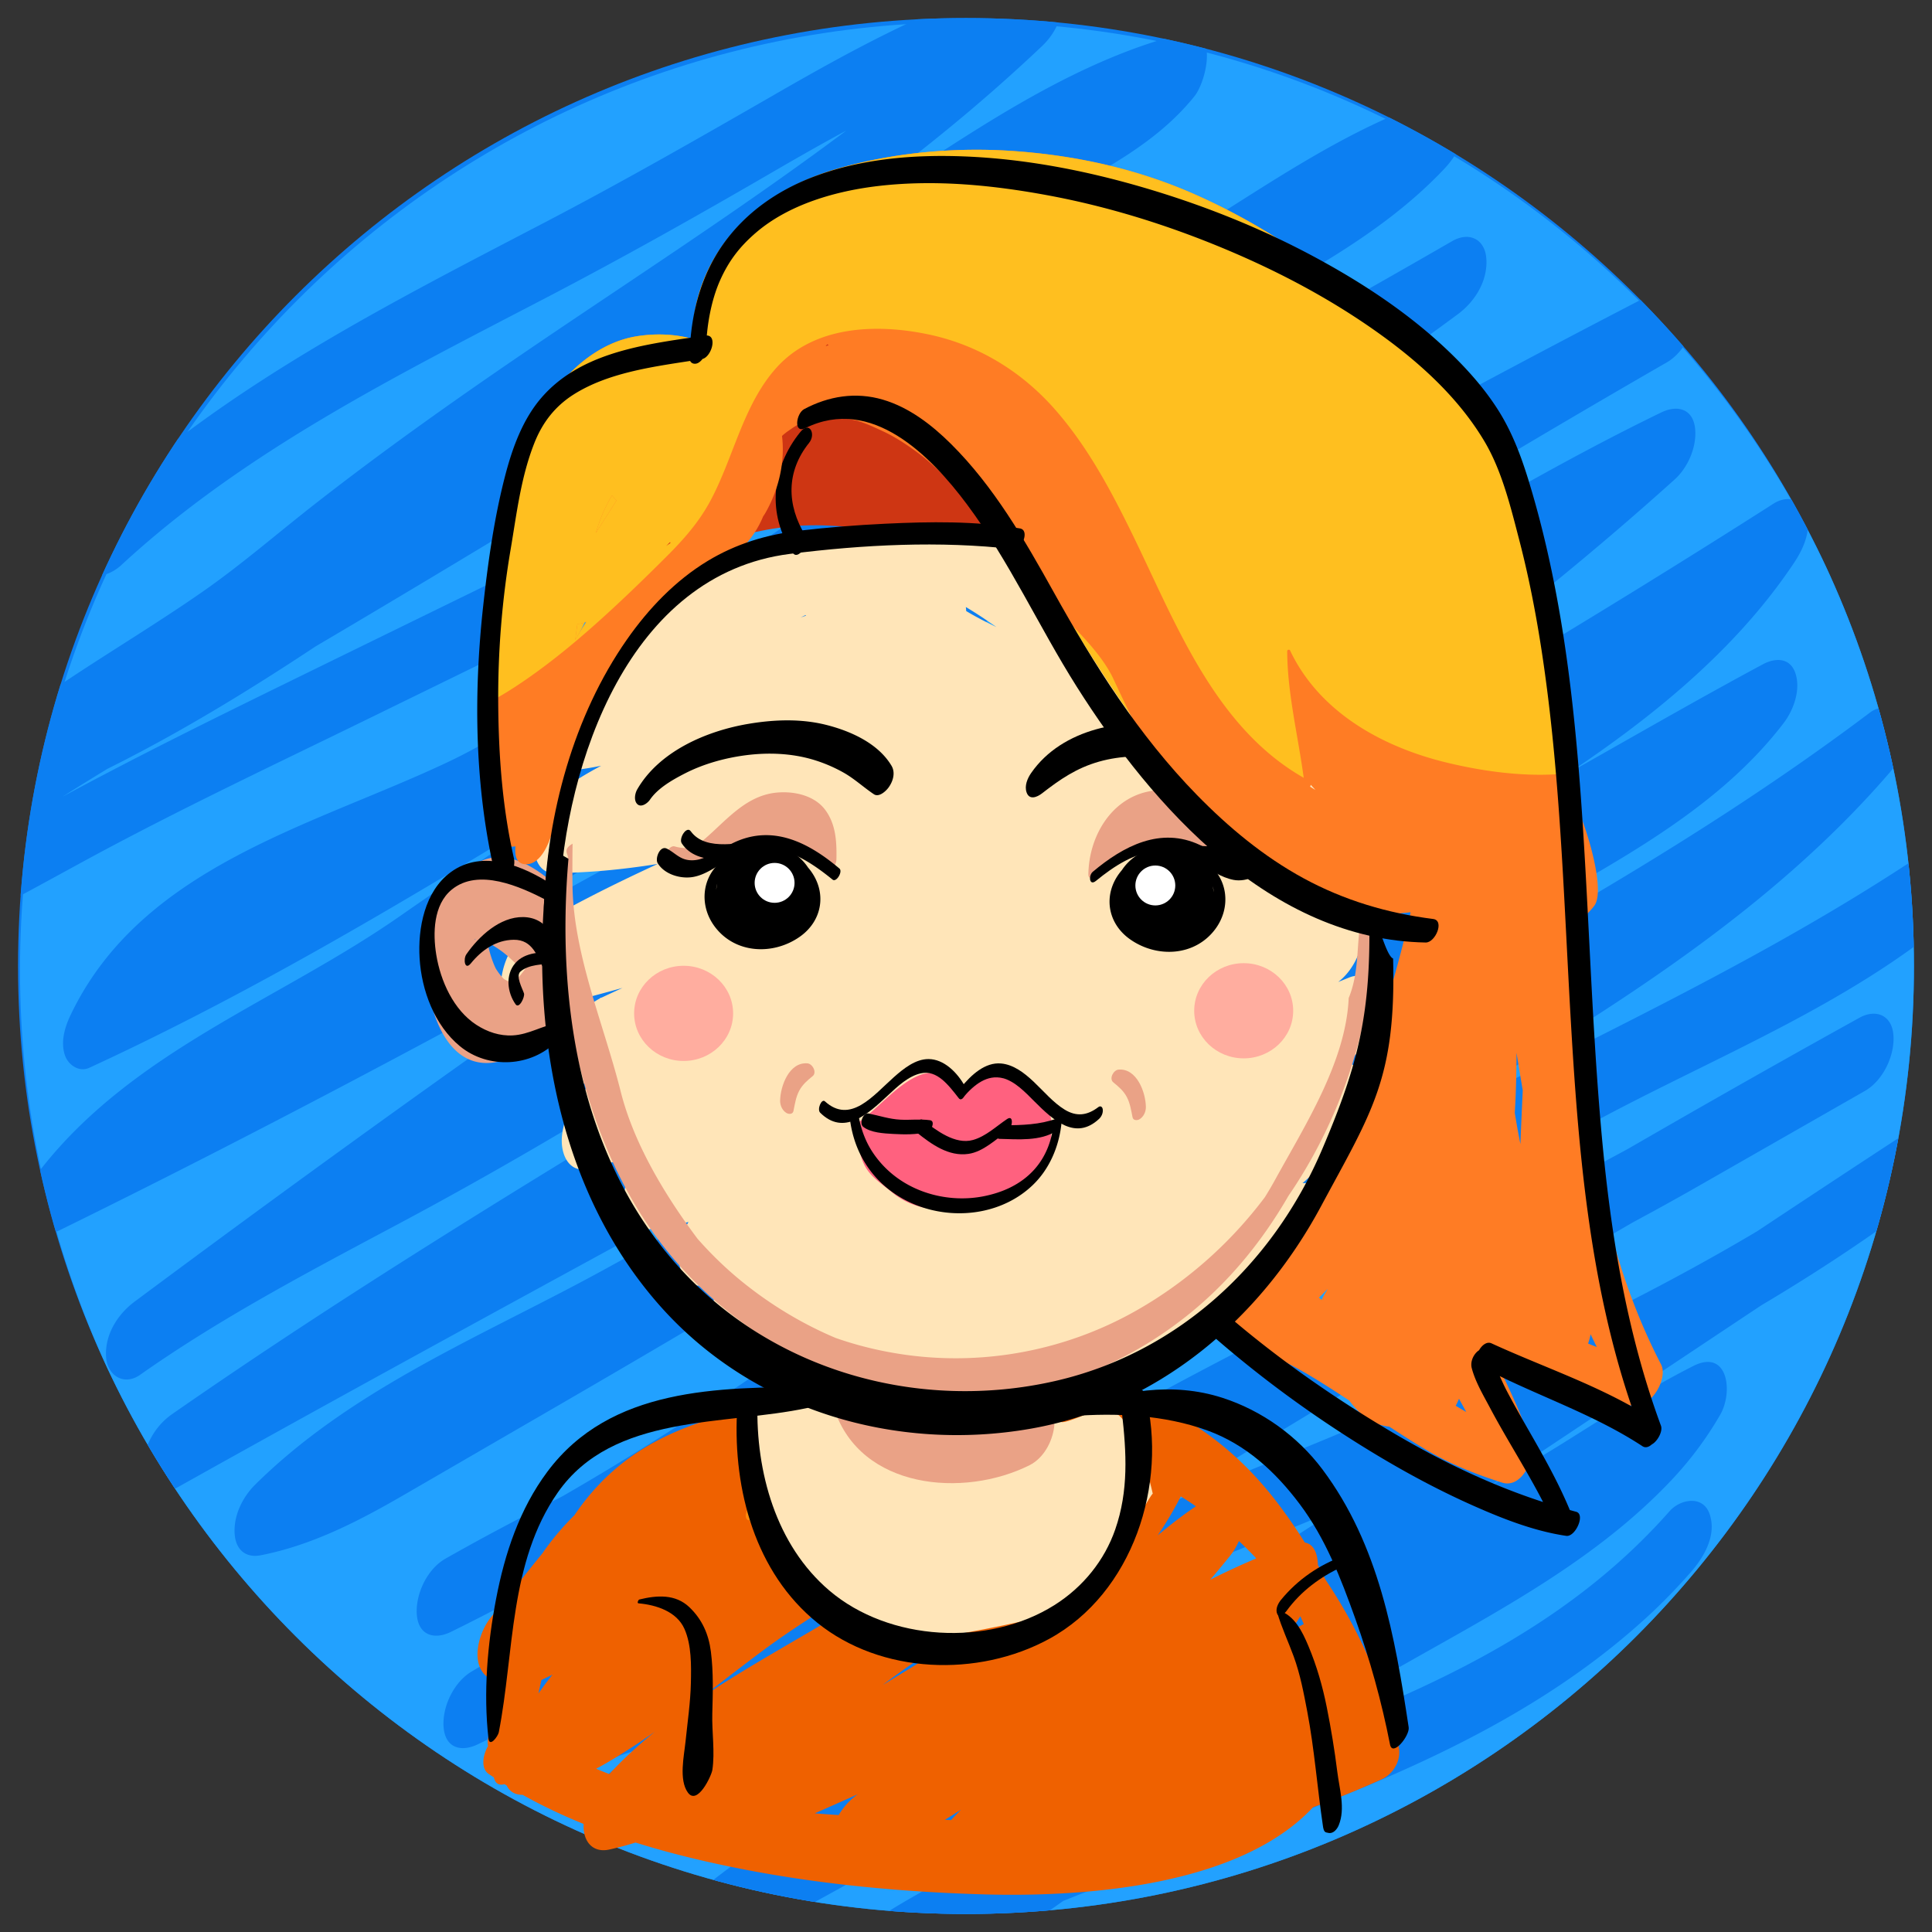 <svg xmlns="http://www.w3.org/2000/svg" xmlns:xlink="http://www.w3.org/1999/xlink" width="1030" height="1030" viewBox="0 0 1030 1030"><rect x="0" y="0" width="1030" height="1030" fill="#333333" stroke="none"/><defs><path id="a" d="M1020.377 515.001c0 279.115-226.266 505.377-505.378 505.377-279.111 0-505.377-226.264-505.377-505.377S235.887 9.622 514.999 9.622s505.378 226.266 505.378 505.379z"/></defs><use xlink:href="#a" overflow="visible" fill="#0C7FF2"/><clipPath id="b"><use xlink:href="#a" overflow="visible"/></clipPath><g clip-path="url(#b)"><path fill="#22A1FF" d="M1021.412 517.214c0 279.115-226.264 505.377-505.377 505.377S10.659 796.327 10.659 517.213c0-279.113 226.264-505.378 505.376-505.378 279.113 0 505.377 226.265 505.377 505.379z"/><path fill="#0C7FF2" d="M64.59 301.339c65.699-60.767 147.473-101.363 226.168-142.394 40.814-21.281 80.746-43.73 120.539-66.854 43.205-25.11 87.469-49.598 136.052-62.561-.953-12.573-1.91-25.146-2.863-37.722C469.489 62.96 382.01 118.799 296.631 176.392c-43.969 29.658-87.434 59.996-129.215 92.682-20.033 15.672-39.121 32.311-60.043 46.828-21.764 15.1-44.41 28.884-66.553 43.409-20.463 13.421-40.42 27.7-58.93 43.736-7.092 6.145-11.695 17.171-10.986 26.521.547 7.209 5.93 13.974 13.85 11.2 98.166-34.394 184.33-95.652 268.734-154.941 42.162-29.617 84.25-59.421 128.115-86.495 19.996-12.341 40.24-24.097 59.857-37.073 21.043-13.919 41.816-28.239 62.963-42.001 37.357-24.313 76.48-48.122 120.033-59.315l-6.715-33.351c-3.625 4.497-11.992 11.267-18.965 15.919-10 6.67-20.648 12.364-31.156 18.178-23.027 12.742-45.09 27.219-67.55 40.936-51.307 31.332-102.535 62.797-153.854 94.112-51.111 31.188-102.326 62.211-153.791 92.816-45.84 27.263-92.238 53.613-137.736 81.449-57.199 34.991-113.605 73.15-161.33 120.578-6.828 6.784-11.732 16.688-10.986 26.521.561 7.365 5.898 13.78 13.85 11.198 51.945-16.859 99.75-43.608 147.504-69.638 50.273-27.404 102.162-51.78 153.586-76.934 106.723-52.204 213.543-104.201 320.025-156.899 43.588-21.572 87.408-42.348 128.738-68.076 36.969-23.018 73.674-48.996 115.463-62.538-.953-12.575-1.908-25.146-2.865-37.721-32.514 34.457-76.607 55.146-117.219 78.288-50.043 28.516-97.459 62.321-145.693 93.778-48.674 31.741-97.557 62.7-143.463 98.404-36.26 28.201-71.635 58.477-113.41 78.263-71.922 34.064-163.472 55.527-201.33 135.064-3.076 6.463-5.363 14.316-2.91 21.401 1.746 5.04 7.498 9.095 12.934 6.589C147.668 523.179 241.1 464.948 335.032 407.693c46.52-28.354 93.289-56.325 141.23-82.228 49.121-26.541 100.222-49.029 149.863-74.543 51.182-26.305 101.262-54.686 151.104-83.427l-2.959-38.989c-89.508 66.279-184.82 124.035-280.238 181.279-95.316 57.186-189.701 115.122-280.916 178.699-64.773 45.146-142.418 71.596-192.24 135.972-8.809 11.384-11.1 42.221 10.986 31.382 208.225-102.161 408.941-218.58 611.71-330.955 81.105-44.949 162.598-89.213 245.031-131.684-.984-12.996-1.973-25.994-2.959-38.989C684.77 269.934 489.942 395.938 300.086 528.915 223.16 582.794 147.082 637.887 71.738 693.958c-9.188 6.835-16.062 17.88-15.16 29.76.736 9.699 9.592 15.234 18.119 9.229 43.635-30.724 91.014-55.527 138.016-80.599 48.867-26.063 96.422-53.966 143.455-83.206 97.824-60.818 193.595-125.836 295.818-179.224 79.945-41.755 155.398-91.653 236.617-131.035l-7.131-35.752C726.441 362.758 545.96 469.948 368.332 577.764c-93.443 56.721-186.838 113.71-276.602 176.167-9.318 6.484-16.043 18.146-15.162 29.758.801 10.539 9.318 14.158 18.121 9.23 202.516-113.372 408.092-221.234 609.107-337.292 82.611-47.694 164.387-96.848 244.781-148.196l-10.984-31.381c-4.996 7.511-10.377 14.716-16.098 21.688-5.041 6.146-10.836 12.267-18.375 19.708-14.123 13.939-29.66 26.809-45.09 38.273-35.396 26.297-73.572 48.73-112.08 70.107-37.449 20.789-75.582 40.312-113.117 60.945-42.605 23.422-83.598 49.658-124.55 75.827-65.34 41.753-130.41 84.796-198.977 121.15-60.084 31.858-124.109 59.163-173.203 107.688-6.84 6.762-11.732 16.707-10.986 26.521.621 8.164 5.795 12.766 13.852 11.199 27.105-5.268 51.926-18.041 75.643-31.76 24.855-14.379 49.684-28.809 74.537-43.191a10605.544 10605.544 0 0 0 152.232-89.772c49.529-29.772 100.035-57.95 150.666-85.822 50.375-27.729 102.131-51.93 153.662-77.322 67.275-33.148 131.119-72.729 197.16-108.185-3.664-10.463-7.324-20.922-10.986-31.383-5.502 7.192-9.135 10.836-17.041 18.057-7.75 7.076-15.977 13.312-24.516 19.367-18.807 13.338-38.713 25.094-58.617 36.699-43.184 25.18-85.117 51.793-126.223 80.276-91.951 63.715-180.73 131.845-272.466 195.851-62.605 43.68-127.018 85.396-195.643 119.062.984 12.998 1.973 25.994 2.959 38.99 48.336-27.512 98.725-51.109 148.232-76.383 25.086-12.807 49.887-26.168 74.098-40.572 24.189-14.391 46.895-30.896 69.808-47.201 23.254-16.545 46.578-32.993 70.564-48.466 23.51-15.167 48.086-28.535 72.549-42.078 48.807-27.02 97.926-53.479 146.336-81.21 61.398-35.17 121.52-72.686 178.059-115.307l-10.984-31.382c-59.982 69.826-146.119 119.632-225.496 166.939-91.051 54.269-181.008 110.706-269.408 169.204-41.197 27.26-81.385 55.869-121.205 85.092-39.393 28.914-78.959 57.732-121.234 82.348-9.594 5.584-15.99 18.82-15.16 29.758.842 11.066 9.201 13.475 18.119 9.23 100.961-48.053 196.105-107.057 291.246-165.518 47.797-29.369 95.674-58.625 144.385-86.46 47.674-27.237 96.568-52.016 145.609-76.669 75.025-37.713 150.205-76.055 218.391-125.428l-7.133-35.751c-33.609 33.213-76.088 55.599-117.895 76.72a4042.342 4042.342 0 0 0-133.637 70.689c-99.297 54.921-199.127 109.008-295.386 169.18-39.695 24.812-79.178 50.248-116.166 78.982-32.521 25.262-64.553 53.299-102.4 70.43-8.953 4.055-15.018 11.32-17.994 20.766-1.854 5.883-3.031 24.236 8.273 22.725 45.449-6.074 87.678-22.926 128.725-42.799 43.949-21.275 85.809-46.65 127.57-71.857 92.402-55.779 188.996-103.605 284.82-153.17 30.955-16.012 61.799-31.989 92.061-49.282 29.732-16.989 59.461-33.979 89.189-50.968 9.617-5.496 15.986-18.892 15.16-29.759-.803-10.575-9.309-14.111-18.119-9.229-104.189 57.711-206.855 118.117-308.768 179.746-51.145 30.93-102.088 62.188-152.947 93.584-44.667 27.572-85.541 60.625-129.552 89.188-21.201 13.756-43.26 26.518-67.014 35.328-.438 13.652-.873 27.305-1.309 40.957 171.867-107.34 370.171-160.402 549.3-253.342 47.312-24.547 93.094-52.107 136.094-83.643 9.217-6.758 16.059-17.938 15.16-29.76-.758-9.986-9.484-14.867-18.119-9.229C824.264 729.44 638.674 860.724 439.864 970.419a2775.644 2775.644 0 0 1-59.695 31.969l7.133 35.752c73.348-58.309 162.89-92.967 248.279-129.312 44.957-19.137 89.818-38.742 132.914-61.836 22.314-11.959 44.49-24.162 66.002-37.533 23.461-14.584 46.564-29.75 71.244-42.24-4.762-8.674-9.527-17.348-14.291-26.021-3.254 5.631 2.84-4.268-.768 1.271-1.092 1.672-2.266 3.291-3.436 4.908-1.197 1.656-2.473 3.256-3.744 4.855-.225.285-4.666 5.496-1.594 2.025-6.42 7.246-13.553 13.844-20.875 20.158-14.346 12.365-31.18 23.664-48.143 34.455-35.631 22.666-73.098 42.25-109.025 64.42-39.855 24.594-76.525 54.361-114.168 82.133-42.477 31.334-86.009 61.828-133.525 85.104-8.502 4.166-17.229 7.842-26.043 11.295l2.865 37.721c61.736-53.27 143.855-80.49 220.312-108.334 80.787-29.42 162.883-61.467 226.771-120.973 7.469-6.955 14.518-14.354 21.268-22.004 7.162-8.117 13.979-19.857 10.07-31.133-3.467-10.01-15.477-8.066-21.375-1.381-114.229 129.438-307.65 132.047-443.066 231.178a405.602 405.602 0 0 0-25.287 20.133c-7.098 6.125-11.695 17.186-10.988 26.523.529 6.965 5.992 14.279 13.852 11.197 97.134-38.068 176.13-109.006 260.494-168.248 66.98-47.033 147.924-76.375 205.262-136.568 10.398-10.916 19.23-22.635 26.768-35.684 7.1-12.287 4.059-35.306-14.293-26.02-23.682 11.982-45.957 26.396-68.42 40.475-22.416 14.049-45.568 26.727-68.83 39.299-42.02 22.705-85.975 41.566-129.891 60.242-90.246 38.379-182.228 75.838-259.646 137.379-7.227 5.744-11.674 17.469-10.986 26.521.82 10.785 9.258 13.842 18.119 9.23C584.748 936.47 771.74 806.556 960.963 681.343a11215.54 11215.54 0 0 1 56.154-36.924l-2.959-38.989c-164.07 120.319-362.51 176.991-545.044 261.854-48.148 22.383-95.297 46.992-140.35 75.131-8.23 5.139-13.768 14.979-14.994 24.48-1.043 8.053 3.027 20.43 13.684 16.479 48.654-18.047 91.17-48.994 132.91-79.129 45.078-32.541 91.929-61.576 139.314-90.625 101.834-62.436 204.24-123.968 307.941-183.266a7368.069 7368.069 0 0 1 86.652-48.766l-2.959-38.988c-51.547 29.457-102.701 59.619-155.439 86.898-53.777 27.817-107.555 55.633-161.336 83.449-43.93 22.723-87.301 45.756-129.695 71.246-41.771 25.117-83.296 50.699-126.521 73.277-41.221 21.529-86.023 41.922-132.551 48.141-3.242 14.498-6.48 28.994-9.721 43.49 47.463-21.482 85.908-55.805 127.18-86.811 44.621-33.523 92.951-62.742 140.675-91.576 96.973-58.587 197.006-111.868 295.912-167.064 73.6-41.076 157.643-70.725 218.6-130.964 6.844-6.76 11.734-16.708 10.988-26.521-.729-9.591-9.637-15.373-18.119-9.229-88.59 64.145-188.592 109.527-285.453 159.373-99.426 51.166-193.67 111.625-289.091 169.732-73.314 44.643-147.525 88.053-225.086 124.969.986 12.996 1.975 25.992 2.959 38.988 49.189-28.641 94.676-62.945 140.545-96.504 46.477-34 94.139-66.234 142.511-97.467 87.035-56.191 175.35-110.046 263.912-163.752 74.689-45.295 149.064-94.295 206.426-161.075 5.668-6.597 9.145-18.316 6.217-26.761-2.553-7.37-11.104-9.217-17.201-4.62-89.629 67.563-188.066 121.632-286.24 175.511-49.328 27.073-98.404 53.916-144.787 85.881-23.352 16.091-46.291 32.776-69.5 49.068-23.092 16.205-47.428 30.418-72.158 43.965-61.566 33.727-125.932 62.055-186.961 96.791-9.623 5.477-15.984 18.906-15.162 29.76.834 10.973 9.221 13.596 18.121 9.23 98.893-48.512 189.041-113.174 277.8-177.872 89.326-65.108 177.654-132.874 271.783-191.008 55.475-34.265 120.367-62.552 160.975-115.647 5.389-7.048 9.264-17.969 6.217-26.763-2.84-8.196-10.652-8.139-17.203-4.62-49.32 26.479-97.432 55.121-146.602 81.871-49.906 27.152-102.033 49.65-152.422 75.84-103.297 53.693-202.541 114.397-302.912 173.234a11398.73 11398.73 0 0 1-97.148 56.283c-30.902 17.713-60.723 37.979-96.279 44.889l2.865 37.721c33.756-33.367 76.162-55.738 118.041-77.18 45.688-23.391 90.238-48.039 134.129-74.681 87.598-53.175 171.679-111.858 262.07-160.353 54.957-29.484 110.543-57.98 162.961-91.898 49.711-32.166 98.854-70.181 131.992-120.016 5.023-7.557 9.406-17.564 6.219-26.762-2.701-7.791-10.855-8.675-17.203-4.621-195.874 125.101-399.876 236.655-603.807 347.893-83.527 45.561-167.061 91.117-250.082 137.596l2.959 38.988c170.951-118.941 354.396-218.406 528.24-332.895 94.266-62.08 185.904-128.777 269.848-204.379 7.025-6.327 11.707-17.035 10.988-26.521-.836-11.01-9.213-13.55-18.121-9.23-51.248 24.849-100.295 53.832-149.523 82.396-49.637 28.8-100.666 55.019-150.332 83.749-99.656 57.645-195.208 122.086-293.779 181.536-72.496 43.724-150.875 77.517-220.271 126.384l2.959 38.988c185.014-137.684 374.572-269.338 569.66-392.373 80.434-50.727 161.848-99.902 244.246-147.373 9.607-5.535 15.988-18.861 15.162-29.76-.822-10.815-9.252-13.799-18.121-9.229-206.174 106.221-406.21 223.749-609.96 334.453-81.455 44.258-163.553 87.353-246.781 128.186 3.66 10.463 7.322 20.923 10.984 31.383 25.775-33.308 66.303-56.533 103.787-77.647 19.877-11.199 39.891-22.157 59.18-34.356 21.949-13.881 42.736-29.654 64.248-44.203 92.355-62.464 188.979-118.262 284.289-176.013 77.074-46.703 153.373-94.857 225.838-148.517 9.197-6.81 16.061-17.9 15.16-29.76-.793-10.436-9.346-14.29-18.119-9.229-48.865 28.18-97.98 55.93-148.08 81.867-49.613 25.688-100.764 48.179-150.025 74.562-96.332 51.593-187.564 112.021-281.982 166.92-45.947 26.715-92.727 52.251-141.02 74.497l10.023 27.99c.941-1.981 1.92-3.936 2.938-5.881.277-.53 3.928-6.72 1.068-2.127 2.277-3.657 4.848-7.124 7.494-10.519.166-.216 4.736-5.591 1.713-2.197 1.438-1.612 2.949-3.157 4.457-4.703 3.551-3.637 7.363-7.009 11.248-10.285 4.771-4.025 12.172-9.079 19.402-13.619 8.459-5.309 17.279-10.026 26.193-14.511 34.471-17.342 71.244-29.699 106.115-46.215 43.146-20.439 79.836-52.666 117.23-81.818 44.832-34.949 93.141-64.874 140.709-95.896 48.037-31.33 95.283-64.804 145.125-93.205 42.926-24.461 88.732-46.937 123.104-83.359 6.682-7.084 11.748-16.467 10.986-26.521-.561-7.366-5.898-13.776-13.852-11.199-49.908 16.174-93.238 47.806-137.598 74.86-48.916 29.833-102.051 53.269-153.392 78.592-106.678 52.613-213.652 104.618-320.471 156.94-43.397 21.254-86.617 42.538-129.03 65.711-40.357 22.048-80.934 43.731-124.822 57.979l2.863 37.722c72.18-71.732 163.498-120.634 250.486-171.761 103.367-60.754 205.49-123.592 307.752-186.184 31.838-19.49 63.287-39.892 95.542-58.647 28.137-16.359 57.43-30.229 78.303-56.136 6.779-8.413 13.279-38.49-6.717-33.35-47.432 12.189-90.469 38.453-131.14 64.924-21.107 13.74-41.836 28.054-62.842 41.949-19.619 12.977-39.934 24.667-59.936 37.012-88.904 54.875-170.568 120.623-260.035 174.661C76.086 360.719 34.5 382.364-9.666 397.84c.955 12.572 1.91 25.147 2.863 37.721 39.104-33.88 85.59-57.931 127.51-87.985 21.174-15.182 40.631-32.546 61.215-48.488 20.629-15.977 41.775-31.276 63.117-46.279 86.078-60.504 176.02-115.53 257.793-181.999 18.234-14.82 35.914-30.312 52.96-46.484 6.924-6.571 11.721-16.852 10.986-26.521-.586-7.715-5.842-13.337-13.852-11.199-49.3 13.154-94.818 37.832-138.792 63.142-40.959 23.574-81.777 46.956-123.684 68.825-82.873 43.245-167.969 86.252-237.164 150.254-7.75 7.166-13.725 20.591-10.07 31.133 3.687 10.637 15.029 7.252 21.374 1.379z"/></g><path fill="#D8724A" d="M395.704 716.552l-.002.006z"/><path fill="#FFE5B8" d="M744.441 373.549c-.547.188-1.098.378-1.645.563v-.101l-.35.222c-13.242 4.554-21.789 3.767-30.184 2.07 1.619-5.735 2.861-11.643 3.793-17.629.768-.025 1.568-.299 2.266-.762 3.012-1.998 4.689-6.031 4.613-9.746-.229-10.979-1.121-21.944-2.775-32.729-17.406-8.31-35.289-15.624-53.646-21.749-77.156-25.743-162.863-29.881-241.185-6.229-35.348 10.674-67.58 31.341-90.045 60.904-14.213 18.705-24.15 39.938-30.072 62.354a200.485 200.485 0 0 0 15.273-2.466c-6.143 3.272-11.822 6.655-17.141 10.19-2.445 11.071-3.947 22.387-4.521 33.791-.053 1.049-1.688 1.054-1.635 0 .549-10.874 1.873-21.729 4.086-32.396-.701.481-1.4.964-2.092 1.451-7.684 5.427-13.219 15.143-14.445 25.359-.547 4.56.002 11.342 3.355 15.447 1.783 2.186 4.197 3.342 7.023 3.342 17.434-.079 35.709-1.67 55.531-4.853-22.596 10.472-46.057 21.954-68.805 35.73-8.561 5.183-13.473 16.503-14.543 25.423-.709 5.903.539 11.476 3.34 14.904 2.674 3.277 6.637 4.452 11.203 3.282 18.639-4.758 34.994-9.081 50.018-13.234a1554.442 1554.442 0 0 0-10.961 5.09l-.967.257-.031.229c-9.547 4.888-16.311 15.145-17.736 27.018-.707 5.91.535 11.498 3.352 14.943 2.68 3.284 6.615 4.445 11.172 3.241l1.955-.528c-.402.225-.895.449-1.295.675l-.375.053v.057c0 .567-1.855 1.133-2.871 1.698-8.115 4.521-13.307 16.224-14.416 25.452-.709 5.915.555 11.515 3.383 14.978 2.684 3.289 6.639 4.438 11.184 3.203a665.452 665.452 0 0 0 28.969-8.608c-6.941 7.271-13.025 22.804-10.658 32.546 1.557 6.411 6.533 9.422 13.904 8.279a364.238 364.238 0 0 0 20.586-3.798c-2.674 4.528-4.447 9.745-5.088 15.082-.527 4.395.102 11.054 3.613 15.352 2.734 3.35 6.678 4.362 11.072 2.792 3.139-1.125 6.281-2.246 9.426-3.357a38.446 38.446 0 0 0-6.672 17.388c-.723 6.024.387 11.181 3.129 14.538 2.611 3.2 6.58 4.473 11.297 3.65.625-.109 1.25-.253 1.873-.365l.119-.213c6.355-1.115 12.721-2.502 19.096-3.645-3.346 8.055-5.016 17.188-1.795 22.977.893 1.607 2.465 2.896 5.16 3.508 1.086.449 2.357.691 3.834.693l.047.002c5.01-.012 10.035-.086 15.07-.203 9.625.084 19.189.1 28.582-.516.568 5.273 3.021 10.213 7.02 12.113 11.35 5.391 24.072 8.125 37.811 8.125 29.259 0 58.941-12.34 78.72-21.623 37.613-17.656 71.699-40.82 102.932-63.227l.867-.524-.008-.113c8.938-6.878 14.574-19.188 13.789-30.313-.551-7.822-4.992-12.877-11.311-12.877-.406 0-.82.022-1.234.066 10.098-8.699 18.557-18.131 25.637-28.559 4.895-7.208 9.016-18.344 5.914-27.981-1.309-4.062-4.049-6.812-7.572-7.742a241.13 241.13 0 0 0 5.408-5.32c7.09-7.194 11.236-18.006 10.562-27.542-.457-6.474-4.482-13.354-11.039-13.354-1.264 0-2.564.268-3.867.796-1.984.804-3.988 1.612-6.008 2.422 6.945-5.255 12.1-14.703 13.279-24.528.553-4.612-.385-11.449-3.75-15.572-2.76-3.378-6.693-4.312-11.002-2.546-.516.212-1.037.424-1.561.637l.01-.306-1.143.763c-.842.338-1.691.678-2.549 1.017a337.565 337.565 0 0 0 17.047-15.629c5.523-5.429 9.418-13.652 10.422-21.997.59-4.928-.219-11.625-3.363-15.477-.875-1.068-1.9-1.892-3.061-2.449a778.765 778.765 0 0 0 16.818-10.304c8.57-5.403 13.465-16.653 14.518-25.407.695-5.78-.707-11.779-3.568-15.287-2.723-3.34-6.671-4.379-11.093-2.868zm-317.556-44.391l2.621-1.26c.045.114.09.229.133.345-.92.305-1.84.607-2.754.915zm88.219-3.384a22.241 22.241 0 0 0-.186-2.153c3.984 2.356 7.88 4.892 11.703 7.498a558.18 558.18 0 0 1 4.592 3.17c-5.742-2.719-11.119-5.522-16.109-8.515zm158.113 47.674a78.47 78.47 0 0 0 2.734-3.231c.441 1.068.873 2.143 1.309 3.215-1.117.003-2.504.007-4.043.016z"/><path fill="#FFBF1F" d="M692.771 653.935l.096-.235c-.09.176-.113.242-.096.235z"/><path fill="#EF6100" d="M745.592 930.782c-7.814-31.557-20.885-61.938-38.92-88.584a205.62 205.62 0 0 0-4.039-7.824c-.191-5.922-2.057-11.156-6.988-12.004-4.457-7.162-9.242-14.041-14.174-20.58-25.934-34.383-60.811-57.082-103.15-65.539-43.482-8.689-88.978-1.525-132.025 6.275-38.467 6.975-79.912 11.613-112.137 35.727-11.324 8.473-20.441 18.488-27.932 29.562-5.209 5.158-10.066 10.715-14.492 16.705a127.82 127.82 0 0 0-2.566 3.604c-9.215 11.26-18.09 22.82-27.301 33.914-5.883 7.08-10.701 21.809-4.17 29.963 1.945 2.432 4.191 3.459 6.525 3.561-1.164 8.43-1.791 16.957-1.951 25.488-1.797 3.213-2.75 6.912-2.094 9.797-2.93 5.211-3.84 12.053.406 14.93.898.607 1.803 1.201 2.707 1.797.805 3.604 3.08 4.379 5.658 3.611.391.24.783.479 1.174.717 1.467 3.008 4.143 4.992 8.508 4.975 10.473 5.854 21.34 10.982 32.479 15.504a26.03 26.03 0 0 0 .053 2.643c.598 7.885 5.717 12.754 13.633 11.021a165.957 165.957 0 0 0 14.027-3.738c18.75 5.896 37.947 10.451 57.051 14.186 42.211 8.25 86.094 12.258 129.052 13.459 52.559 1.469 135.502-4.096 175.082-46.434a555.088 555.088 0 0 0 36.473-14.852c6.632-2.976 10.9-10.663 9.111-17.884zm-45.77-18.369a90.247 90.247 0 0 0 5.879-9.418c.283 2.527.455 5.057.506 7.584a285.58 285.58 0 0 0-6.385 1.834zm-381.986 30.57c9.52-5.137 18.637-11.07 27.338-16.994 1.334-.908 2.646-1.844 3.973-2.768-8.637 6.992-16.814 14.461-24.328 22.572a191.526 191.526 0 0 1-6.983-2.81zM523.93 769.075c-9.728 4.371-19.22 9.318-28.523 14.561 3.779-4.27 6.715-9.207 8.273-14.668 6.758-.106 13.513-.094 20.25.107zm71.234 12.119c-10.412 6.469-20.975 12.68-31.58 18.818 3.809-6.992 7.045-14.348 9.555-22.129.297-.916.545-1.893.742-2.904 7.166 1.643 14.265 3.688 21.283 6.215zM288.768 895.606a234.456 234.456 0 0 0 5.775-2.797 189.202 189.202 0 0 0-7.484 10.035c.52-2.396 1.049-4.789 1.586-7.182.041-.018.082-.036.123-.056zm117.988-15.675c21.059-15.65 43.93-28.898 66.164-42.787 13.98-8.734 28.178-17.188 42.979-24.285a301.828 301.828 0 0 1-3.938 3.477c-9.111 7.908-16.357 13.068-27.238 20.518-11.514 7.881-23.375 15.248-35.287 22.506-24.66 15.025-51.193 29.305-75.812 45.883 11.048-8.435 21.982-17.025 33.132-25.312zm110.555-11.139c-15.244 10.324-30.914 19.975-46.673 29.48 20.271-15.285 41.201-28.502 63.281-41.064a677.367 677.367 0 0 1-16.608 11.584zm-59.951 87.762c-4.08 2.807-7.627 6.676-10.236 11.102-4.24-.277-8.48-.58-12.717-.918a5815.094 5815.094 0 0 0 22.953-10.184zm230.566-86.94a156.802 156.802 0 0 0 5.32-7.947 218.024 218.024 0 0 1 1.83 4.18 331.78 331.78 0 0 0-7.15 3.767zm-42.725-27.422a473.088 473.088 0 0 0 10.826-13.072c1.723-2.156 3.264-4.744 4.475-7.547a209.31 209.31 0 0 1 9.258 9.254 405.26 405.26 0 0 0-24.559 11.365zm-7.627-39.144c-7.109 4.76-13.824 10.029-20.385 15.496 4.529-6.646 8.658-13.562 12.311-20.77a188.353 188.353 0 0 1 8.074 5.274zM512.338 964.8a184.572 184.572 0 0 0-5.271 5.52 741.96 741.96 0 0 1-3.334-.096c2.879-1.789 5.746-3.6 8.605-5.424z"/><path fill="#FFE5B8" d="M563.363 729.665a41.113 41.113 0 0 0-2.461-1.033c-1.244-4.207-3.002-8.406-5.291-12.611-5.365-9.857-19.256 1.664-22.883 6.562a39.574 39.574 0 0 0-2.09 3.133c-7.982.797-15.835 2.443-22.816 4.174-15.502 3.848-31.828 13.441-39.445 27.387a75.057 75.057 0 0 0-.678-.727c-1.418-1.5-2.613-3.182-3.73-4.91.729 1.066-1.014-2.064-1.156-2.4-.602-1.416-1.033-2.895-1.467-4.367-.07-.238-.131-.438-.186-.615-.027-.285-.074-.68-.15-1.232-.238-1.729-.295-3.477-.357-5.219-.006-.199-.014-.379-.02-.543.053-.318.119-.879.203-1.797.189-2.043.555-4.068.916-6.088 1.521-8.527-3.227-19.331-13.471-16.219-10.93 3.318-43.918 33.91-45.77 44.289-3.174 17.795 2.816 54.586 13.891 69.449 9.15 12.279 51.939 45.881 66.672 47.227 14.078 1.287 84.548-13.588 97.23-19.447 1.961-.586 32.396-57.531 34.262-58.338 0 0-10.02-47.227-25.928-44.447 4.211-5.434-26.084 11.033-23.217 4.908 3.288-7.025 7.8-22.57-2.058-27.136z"/><path fill="#EAA286" d="M553.09 749.886c-15.719 8.699-33.914 12.09-51.757 11.494-17.793-.592-37.703-4.924-48.545-20.279-3.357-4.756-8.994 7.061-7.932 10.275 14.002 42.445 68.791 47.404 104.017 29.766 7.385-3.699 12.035-12.225 13.105-20.207.651-4.852-1.55-15.11-8.888-11.049z"/><path d="M340.409 854.78c9.385.828 20.355 4.305 24.488 13.619 3.811 8.59 3.627 19.482 3.434 28.699-.225 10.434-1.773 20.854-2.838 31.223-.803 7.809-3.664 20.498 1.205 27.309 5.074 7.098 12.58-8.781 13.08-12.07 1.445-9.529-.301-20.197-.039-29.922.299-11.059.654-22.156-.754-33.156-1.189-9.277-4.666-17.156-11.465-23.643-7.465-7.117-17.365-6.381-26.664-4.104-.6.149-1.361 1.967-.447 2.045zm340.474 4.789c2.338 8.066 5.936 15.619 8.816 23.506 3.469 9.488 5.346 19.461 7.23 29.354 3.842 20.162 5.346 40.758 8.359 61.053.148 1.004.4 3.16 1.77 3.445.402.086.809.168 1.211.256 2.518.525 4.57-1.959 5.445-4.09 3.645-8.893.373-19.289-.777-28.586-1.422-11.486-3.32-22.914-5.586-34.268-2.236-11.203-5.369-22.156-9.803-32.693-3.273-7.783-7.412-16.365-15.943-19.074-.49-.16-.824.738-.722 1.097z"/><path d="M716.561 829.405c-13.236 4.846-24.699 12.619-33.652 23.553-1.494 1.822-2.908 4.578-2.148 7.012.971 3.113 4.094.281 5.111-1.117 7.701-10.605 18.076-18.24 29.914-23.689 1.808-.835 3.741-6.845.775-5.759z"/><path fill="#FF8A0B" d="M399.351 810.492c.25-.007.484.012.727.074l-.676-.175c.218.071.407.169.585.313l-.534-.439c.162.148.289.313.393.507l-.347-.645c.093.19.159.387.201.595l-.159-.801c.014.077.027.155.03.233.035.716.348 1.521 1.024 1.865.69.352 1.495.112 2.111-.268.854-.526 1.511-1.359 1.961-2.243.487-.956.63-1.853.663-2.905a4.206 4.206 0 0 0-.388-1.83c-.613-1.317-1.615-2.094-3.095-2.21-.843-.066-1.687.492-2.265 1.038-.8.756-1.39 1.753-1.719 2.8-.278.883-.404 1.906-.093 2.803.228.662.817 1.309 1.581 1.288z"/><path d="M414.092 422.555c-18.85 1.786-29.562 18.763-43.852 29.087-3.34.702-6.832.684-10.508-.388-3.037-.886-6.518 5.618-3.514 6.896 2.879 1.225 5.682 1.813 8.414 1.92.176 1.509 1.152 2.383 3.361 1.322a37.616 37.616 0 0 0 3.824-2.132c3.467-.896 6.814-2.451 10.045-4.367.607 1.111 1.73 1.847 3.154 1.29 7.166-2.8 14.105-6.258 21.42-8.633 12.121.543 24.627 8.482 33.594 16.3 3.143 2.739 5.832-3.141 5.883-5.58.197-9.288-.197-18.718-5.945-26.475-5.786-7.81-16.731-10.107-25.876-9.24zm240.58 27.296c-6.311-18.748-22.555-32.281-42.977-27.77-20.078 4.436-31.246 24.723-31.447 44.015-.045 4.293 5.205.066 5.396-2.483.025-.322.057-.643.088-.962.541-.021 1.129-.169 1.752-.466 6.133-2.935 11.898-6.6 17.793-10 .82-.093 1.643-.189 2.463-.271 4.799-.48 10.861-1.357 16.709-1.271 4.848.83 9.633 2.128 14.23 3.627 2.088.68 4.18-.795 5.469-2.868 1.23 1.708 2.289 3.544 3.203 5.373 2.67 5.346 8.577-3.194 7.321-6.924z" fill="#EAA286"/><path d="M431.87 463.823a35.586 35.586 0 0 0-1.096-1.346c-4.35-6.576-11.527-11.118-19.801-11.896-5.002-1.077-10.191-.97-15.074.698-3.98 1.361-7.914 3.881-10.402 7.312-11.117 8.08-13.186 23.693-4.484 35.363 10.895 14.606 31.188 15.432 45.371 5.452 12.245-8.611 14.503-23.829 5.486-35.583zm-49.485 7.328a26.551 26.551 0 0 0-.531 3.099c.021-1.11.215-2.136.531-3.099z"/><path fill="#FFF" d="M423.594 470.682c0 5.873-4.764 10.635-10.639 10.635-5.871 0-10.635-4.762-10.635-10.635 0-5.875 4.764-10.638 10.635-10.638 5.876 0 10.639 4.763 10.639 10.638z"/><path d="M447.522 463.044c-16.234-13.732-35.279-23.572-55.985-13.966-5.995 2.781-11.503 6.811-17.838 8.807-2.617.825-5.555 1.037-8.23.322-3.958-1.056-6.471-4.107-10.01-5.795-3.642-1.737-6.369 5.246-4.816 7.794 3.645 5.978 12.13 8.427 18.655 7.365 6.525-1.062 12.36-5.439 17.935-8.706 6.894-4.039 14.15-6.944 22.272-6.565 12.936.603 24.68 8.791 34.367 16.652 2.013 1.634 5.565-4.288 3.65-5.908zM346.5 426.354c4.117-6.029 11.528-10.383 18.812-14.102 9.883-5.046 21.243-8.177 32.218-9.606 11.719-1.526 23.967-1.107 35.362 2.18a79.207 79.207 0 0 1 16.767 7.034c5.832 3.275 10.706 7.869 16.236 11.569 2.686 1.797 6.356-1.614 7.762-3.512 2.438-3.294 3.843-7.962 1.627-11.683-7.127-11.969-21.867-18.529-34.856-21.79-13.511-3.391-27.806-2.841-41.438-.539-22.249 3.757-47.447 14.545-59.237 34.881-1.18 2.035-1.9 5.564-.282 7.584 2.067 2.582 5.689-.054 7.029-2.016z"/><path d="M363.455 449.599c8.351 12.869 29.708 8.273 42.189 5.997 2.525-.46 5.153-7.595 1.663-7.438-11.561.521-30.879 6.304-39.069-5.016-2.182-3.017-6.496 3.817-4.783 6.457z"/><path fill="#EAA286" d="M730.16 472.919a441.681 441.681 0 0 1-2.768 9.443c-5.166 16.883-1.643 33.413-8.369 49.719-1.471 33.812-23.17 67.666-39.15 96.733a198.84 198.84 0 0 1-5.512 9.405c-18.732 24.978-42.664 46.037-69.943 61.244-36.559 20.383-79.094 28.521-120.57 22.959-13.047-1.75-25.963-4.777-38.371-9.139-17.154-7.235-33.307-16.895-47.908-28.434-9.301-7.352-17.893-15.564-25.713-24.462-17.305-23.111-33.961-50.647-40.971-78.562-8.992-35.801-25.23-73.068-25.67-109.874a813.441 813.441 0 0 1 .049-22.147c-8.066 4.524 2.633 7.83-6.346 9.424-1.045 20.088-.535 40.249 1.596 60.229 4.904 45.944 18.031 93.088 43.75 131.902 40.098 60.512 111.861 98.59 184.828 92.471 37.971-3.186 73.35-18.41 103.123-41.926 22.477-17.752 40.562-39.866 54.721-64.406 12.795-18.648 23.027-39.051 30.666-60.321 5.449-15.174 9.635-31.382 12.102-47.313 2.838-18.339.734-37.09.674-55.534a4.746 4.746 0 0 0-.218-1.411z"/><path d="M392.894 753.369c-1.95 40.996 9.719 85.003 42.791 111.73 34.051 27.52 85.748 29.277 123.613 8.652 44.623-24.307 63.437-82.562 51.315-130.377-.802-3.16-4.356-3.188-6.636-1.782-3.566 2.199-6.332 7.238-5.849 11.479 2.438 21.37 3.605 41.703-3.585 62.372-5.68 16.328-17.018 30.587-32.387 40.275-35.332 22.272-88.144 19.404-120.025-7.76-28.521-24.301-39.201-63.336-38.305-99.624.062-2.523-2.122-4.442-4.573-3.698-3.354 1.02-6.197 5.314-6.359 8.733z"/><ellipse fill="#FFAD9F" cx="663.047" cy="538.866" rx="26.387" ry="25.372"/><ellipse fill="#FFAD9F" cx="364.457" cy="540.256" rx="26.388" ry="25.372"/><path fill="#EAA286" d="M301.223 476.414c-10.975-10.442-27.514-24.292-43.98-17.697-18.502 7.41-28.318 28.199-29.947 47.124-1.994 23.188 7.535 68.876 40.406 59.669 13.482-3.776 24.246-16.026 32.033-26.95 5.41-7.586 11.004-21.431 4.172-29.964-6.801-8.487-18.41.291-22.881 6.563a104.006 104.006 0 0 1-4.178 5.48c-2.648 3.231 3.818-4.182 1.086-1.242a53.905 53.905 0 0 1-1.984 1.988 44.56 44.56 0 0 1-1.947 1.742c-2.645 2.276 4.307-3.188 1.574-1.235-1.156.828-2.395 1.528-3.664 2.162 5.883-2.935 1.939-.936.145-.5-2.494.606 4.367-.458 1.865-.22-.531.052-1.068.042-1.602.031-1.566-.029-5.223-1.209.172.358-1.156-.335-2.244-.882-3.283-1.484-3.357-1.946.32.495-.025.185-.85-.756-1.607-1.612-2.338-2.483-.773-.92-1.457-1.913-2.113-2.918-.342-.524-.656-1.066-.971-1.604-1.289-2.22 2.105 4.169.467.762-1.176-2.45-2.082-5.024-2.861-7.627a61.977 61.977 0 0 1-1.045-4.094c-.67-2.973.893 4.751.354 1.748a66.173 66.173 0 0 1-.428-2.82c-.377-2.802-.531-5.627-.531-8.449-.002-3.19-.234 5.608-.084 2.446.033-.677.092-1.351.148-2.025.111-1.309.303-2.61.525-3.906.748-4.391-1.746 6.498-.246 1.34.168-.575.365-1.139.564-1.7 1.088-3.09-2.805 6.555-1.477 3.6 2.238-4.985-2.17 3.139-1.365 1.958 2.77-4.075-4.689 4.461-1.066 1.27-5.141 4.526-4.049 3.017-2.516 2.02 1.227-.794 3.68-1.712-2.449 1.028.932-.417 1.93-.66 2.928-.845-5.756 1.067-1.996.3-.193.433.611.046 1.217.151 1.82.258 2.336.403-4.068-1.271-.484-.102 3.17 1.033 6.109 2.723 8.898 4.518 1.75 1.127 3.412 2.387 5.051 3.67-3.029-2.369.141.145.617.561 1.295 1.124 2.541 2.3 3.783 3.482 7.828 7.448 17.596.579 22.881-6.562 4.831-6.531 11.812-22.697 4.169-29.969z"/><path d="M294.891 471.981c-15.676-10.304-37.545-19.569-54.641-6.971-13.809 10.176-17.543 29.827-16.551 45.901 1.061 17.156 7.969 35.727 21.529 46.868 15.02 12.34 38.145 11.18 51.74-2.868 1.141-1.179 4.998-10.286.449-9.526-8.312 1.391-15.324 6.114-23.979 6.611-7.035.401-13.674-1.858-19.516-5.661-12.184-7.937-19.074-23.432-21.336-37.317-1.863-11.456-1.566-26.62 8.166-34.678 14.264-11.813 36.633-1.653 50.477 5.492 2.846 1.467 6.354-6.079 3.662-7.851z"/><path d="M251.036 513.592c5.742-7.06 13.432-12.456 22.799-12.575 10.33-.13 12.617 9.03 16.529 16.526 1.785 3.423 5.725-4.147 5.869-5.414 1.312-11.518-4.49-22.987-17.258-23.214-12.508-.223-23.754 10.351-30.357 19.868-1.725 2.488-.875 8.861 2.418 4.809z"/><path d="M296.637 507.77c-7.445-.307-16.781-.383-22.049 5.85-5.211 6.163-4.184 15.492.285 21.788 1.914 2.699 5.051-4 4.479-5.798-.816-2.562-4.621-9.296-1.875-11.67 4.373-3.78 11.947-3.883 17.369-4.17 2.174-.117 4.473-5.89 1.791-6zm137.168 231.633c-50.76.229-108.393.174-141.975 45.178-14.871 19.928-22.734 43.668-27.355 67.852-4.619 24.166-6.812 49.93-4.072 74.346.57 5.086 5.102-1.152 5.506-3.223 8.342-42.744 5.424-90.592 31.484-127.902 29.471-42.201 88.844-35.539 133.061-45.033 3.578-.767 8.629-11.241 3.351-11.218zm137.193 15.614c24.051-1.896 49.783-.713 72.641 7.586 20.586 7.475 36.299 22.004 49.252 39.236 13.807 18.369 21.943 39.576 29.615 61.01 7.809 21.814 14.115 44.434 18.545 67.166 1.344 6.891 10.621-4.721 9.951-9.156-7.334-48.447-15.844-97.238-45.959-137.473-13.27-17.729-32.26-31.373-53.301-38.162-26.885-8.67-54.057-3.756-79.906 5.955-.979.369-2.578 3.972-.838 3.838z"/><path fill="#CE3613" d="M297.024 341.188c10.787-8.611 72.982-64.954 144.982-60.954s162.06 5.358 162.06 5.358S490.204 121.906 465.6 152.729c-24.601 30.824-168.576 188.459-168.576 188.459z"/><path d="M426.71 230.268c-15.43 18.971-18 43.954-4.058 64.481 2.926 4.309 9.099-5.345 6.766-9.134-10.116-16.429-10.343-34.244 1.942-49.53 3.765-4.683.191-11.768-4.65-5.817z"/><path fill="#FFBF1F" d="M395.504 222.251c18.338-8.428 38.591-17.521 59.087-18.238 14.324-.501 27.561 4.694 38.387 13.983 14.739 12.646 25.469 29.795 36.212 45.749 11.675 17.335 21.952 35.544 32.686 53.469 23.343 38.982 47.844 77.925 78.81 111.395 14.346 15.506 30.413 29.827 48.598 40.691 8.259 4.934 17.057 8.948 26.231 11.845 4.409 1.393 8.932 2.478 13.477 3.319 7.531 1.394 11.447-5.177 13.534-11.438 1.273-3.821.834-7.794.138-11.66-1.368-7.597-8.52.172-9.147 4.211a155.967 155.967 0 0 1-.757 4.511c-.734 3.961 2.394-1.839.154-.081l6.238-1.823c-4.071-1.678-8.676-2.013-12.917-3.204-4.735-1.33-9.349-3.072-13.862-5.019-9.062-3.911-17.571-9.036-25.628-14.711-17.652-12.433-32.82-28.238-46.701-44.675-29.135-34.502-52.586-73.428-75.618-112.13-10.486-17.621-21.045-35.056-33.407-51.458-10.336-13.712-21.659-27.619-36.348-36.882-30.867-19.464-70.271.065-98.917 14.369-2.616 1.306-4.104 9.549-.25 7.777zm-75.09 37.56c-13.946 25.542-23.247 53.494-32.646 80.95-1.373 4.01-1.835 10.911 2.729 13.236 4.411 2.248 10.092-1.989 12.313-5.572 8.755-14.125 14.805-29.262 18.875-45.362 3.749-14.828 7.637-30.524 8.921-45.781.332-3.943-.437-9.671-5.549-9.912-6.503-.306-11.052 7.193-12.875 12.402-4.53 12.943-6.16 28.335-9.075 40.783-3.271 13.961-6.793 24.934-13.884 36.659l17.056 4.401c8.223-25.354 16.454-50.704 27.358-75.065 1.732-3.871 4.053-11.613-1.079-14.229-5.075-2.587-10.112 3.768-12.144 7.49z"/><path d="M602.514 500.798c14.182 9.979 34.477 9.154 45.369-5.453 8.703-11.669 6.633-27.283-4.484-35.363-2.486-3.431-6.42-5.951-10.4-7.312-4.883-1.668-10.074-1.775-15.076-.697-8.273.775-15.449 5.317-19.801 11.896-.375.441-.744.888-1.094 1.344-9.02 11.753-6.76 26.972 5.486 35.585zm44.529-25.159a26.587 26.587 0 0 0-.531-3.099c.316.964.509 1.988.531 3.099z"/><circle fill="#FFF" cx="615.938" cy="472.069" r="10.636"/><path d="M584.27 469.628c9.582-7.827 20.891-15.379 33.647-15.978 7.997-.375 15.271 2.942 22.005 6.896 5.671 3.329 11.071 7.233 17.644 8.531 7.265 1.435 15.623-3.047 19.854-8.794 1.534-2.084 2.164-8.675-2.162-6.178-5.995 3.461-9.846 7.381-17.287 5.255-6.502-1.857-12.214-6.028-18.287-8.887-20.945-9.862-40.713.526-57.102 14.304-2.353 1.978-1.904 7.784 1.688 4.851zm99.601-51.09c-10.803-19.385-36.39-28.174-56.88-31.665-27.006-4.6-60.714 1.283-77.305 25.306-1.967 2.849-3.596 6.781-2.387 10.271 1.483 4.281 5.649 2.518 8.203.531 9.636-7.499 18.445-13.532 30.355-16.92 11.991-3.412 24.6-3.423 36.869-1.706 11.069 1.549 21.899 4.935 31.931 9.851 7.775 3.811 15.787 8.36 20.9 15.553 1.968 2.768 5.721-.247 7.03-2.016 1.969-2.658 2.954-6.207 1.284-9.205z"/><path d="M661.395 445.689c-3.804 5.355-11.743 5.517-17.68 5.447-6.613-.078-13.153-1.305-19.754-1.588-3.09-.133-6.113 6.823-2.371 7.534 13.454 2.555 34.161 6.296 43.113-7.255 2.276-3.448-.096-8.66-3.308-4.138z"/><path fill="#FF7C24" d="M885.51 727.31c-12.262-23.626-21.242-48.676-27.834-74.434-5.49-21.452-10.068-42.438-13.939-64.236.029-33.133 1.773-66.743.646-99.813 2.363-2.071 4.342-4.286 5.598-5.984 6.92-9.349-6.977-51.77-13.219-59.914a255.568 255.568 0 0 0-2.373-9.736c-.271-5.026-.846-10.044-1.439-14.966-1.645-13.641-2.613-27.339-4.547-40.953-3.848-27.103-9.729-54.328-19.619-79.935a431.143 431.143 0 0 0-1.514-5.587c-5.203-18.679-13.473-36.6-24.451-52.591-9.264-13.49-20.732-25.146-33.502-35.329-31.396-33.897-70.355-61.645-112.369-80.223-30.365-13.427-62.311-20.535-95.316-22.987-31.738-2.359-65.498.62-96.046 9.594-33.016 9.697-62.131 31.472-72.652 65.407-2.568 8.288-3.701 16.676-3.652 25.019-9.73-2.595-19.971-2.977-30.041-1.326-18.508 3.032-34.621 16.188-44.979 31.287-10.832 15.793-16.994 34.613-21.945 52.968-5.416 20.08-9.102 40.691-11.373 61.357-4.385 39.934-4.525 81.198 4.057 120.59.98 4.506 5.693 6.478 9.803 5.68-.436 4.256.162 9.311 5.271 9.55 6.518.307 10.615-7.086 12.611-12.147 8.83-22.41 14.553-46.072 22.057-68.956.887-2.706 1.953-5.364 2.992-8.015l.006-.015.25-.587a174.466 174.466 0 0 1 1.715-3.855c2.242-4.933 4.783-9.748 7.506-14.437.381-.616 1.043-1.694 1.305-2.091.781-1.184 1.604-2.339 2.426-3.493 1.664-2.333 3.459-4.567 5.297-6.764.207-.246.934-1.079 1.441-1.661.754-.816 1.52-1.62 2.293-2.418 2.48-2.565 5.139-4.951 7.857-7.26 4.281-3.636 8.666-7.184 13.029-10.725.938-.762 1.887-1.509 2.836-2.256.154-.108.355-.252.658-.471a415.296 415.296 0 0 1 6.133-4.377c5.73-4.001 11.674-7.719 17.232-11.961 8.59-6.557 15.258-14.472 19.107-23.905.521-.745.965-1.438 1.301-2.029 7.008-12.317 10.469-26.87 8.789-40.917.258-.231.512-.467.77-.696.238-.211 1.031-.841 1.535-1.244.912-.647 1.84-1.275 2.754-1.918 1.812-1.272 3.738-2.376 5.697-3.407.119-.048.254-.102.416-.169 1.301-.537 2.641-.97 3.984-1.385 1.002-.31 2.025-.55 3.045-.79.834-.161 1.156-.234.992-.226 2.773-.385 2.902-.393.367-.022 2.406-.133 4.789.252 7.178.175 2.172-.07 4.363.125 6.521.352 1.107.115 2.209.297 3.307.478.516.084 2.99.646 3.244.666 4.98 1.464 9.617 3.651 14.32 5.85 5.725 2.676 11.098 6.16 16.236 9.816a135.689 135.689 0 0 1 5.722 4.351l.383.321c2.777 2.338 5.443 4.809 8.066 7.318 6.551 6.266 16.076 9.965 16.501 10.724.436.83 7.527 14.911 10.465 21.205 12.092 25.899 53.15 52.272 65.189 78.198 11.926 25.682 24.943 51.479 42.453 73.868 15.605 19.956 36.084 37.445 60.357 45.607 13.736 4.618 28.064 6.512 42.52 5.932 2.258-.091 13.559-.88 5.213-.375 1.768-.106 3.531-.26 5.293-.424.859-.08 1.719-.178 2.578-.271-.078.37-.154.742-.234 1.112l-.059.267c-.18.798-.387 1.721-.518 2.289-2.32 10.055-4.916 20.045-7.715 29.976-5.893 20.892-12.637 41.564-20.668 61.734-.633 1.524-1.74 4.204-2.154 5.153-1.729 3.954-3.186 7.98-4.777 11.979a368.736 368.736 0 0 1-5.373 12.199 302.239 302.239 0 0 1-14.891 28.356c-1.08 1.765-2.76 4.49-2.863 4.529l-1.197 2.913c.492-1.269.346-1.189-.441.245a.05.05 0 0 1-.008.014l-.033.054a217.462 217.462 0 0 1-2.102 3.255 205.703 205.703 0 0 1-4.307 6.296c-.725 1.021-1.467 2.028-2.209 3.035-.453.612-3.904 4.588-1.271 1.808-1.623 1.713-2.977 3.316-4.225 5.145-.133.133-.316.329-.576.619a151.402 151.402 0 0 1-4.996 5.265c-3.559 3.6-7.354 6.957-11.314 10.106-3.793 3.017-6.129 9.17-5.77 13.923.211 2.772 1.432 4.627 3.18 5.467-.619 5.348.139 11.523 5.1 13.712 11.75 5.184 23.199 10.174 34.307 16.715 7.6 4.477 15.002 9.279 22.381 14.115 5.385 7.23 12.246 13.033 21.367 13.957 7.312 4.768 14.668 9.49 22.232 13.826 12.092 6.93 24.734 11.803 37.971 16.027 10.23 3.268 17.898-12.555 15.33-20.82-4.117-13.246-9.959-25.803-15.953-38.299 3.463 1.725 6.984 3.293 10.582 4.633 19.568 7.287 40.262 12.375 61.105 13.492 8.608.458 17.473-14.641 13.587-22.129zM306.668 341.25c.367-2.893.744-5.784 1.143-8.674 1.59.065 3.223-.366 4.816-1.101a144.595 144.595 0 0 0-5.959 9.775zm10.944-57.074c.205-.649.408-1.3.619-1.947a164.177 164.177 0 0 1 1.785-5.154c.252-.692.807-2.094 1.203-3.099a109.844 109.844 0 0 1 3.672-7.487c.322-.601.668-1.188 1.008-1.78l.197-.3c.057-.086.121-.166.18-.251a56.503 56.503 0 0 0 2.412 2.643c-3.646 5.819-7.355 11.602-11.076 17.375zm37.431 6.974c.75-.739 1.49-1.489 2.234-2.233.059.212.125.424.193.635-.811.527-1.62 1.062-2.427 1.598zm351.068 398.964c-.514.882-1 1.845-1.453 2.864-.514-.39-1.031-.777-1.551-1.163l.15-.113c.887-.852 1.766-1.708 2.639-2.573.656-.65 1.297-1.317 1.939-1.982l-1.724 2.967zM440.928 183.638a8.09 8.09 0 0 0 .07-.085c.273.129.547.259.82.392-.551.212-1.1.428-1.646.65.254-.319.504-.64.756-.957zm-30.375 73.766c.248-3.461.088-.368 0 0zm287.89 161.972c.137-.313.273-.628.404-.944.57.641 1.158 1.269 1.727 1.912.23.263.467.521.699.782a107.74 107.74 0 0 1-2.83-1.75zm35.346 33.845c.43.354.854.711 1.285 1.063-1.086-.888-1.42-1.166-1.285-1.063zm42.291 296.243a42.98 42.98 0 0 0 1.74-3.766 2018.73 2018.73 0 0 1 3.873 7.053 320.685 320.685 0 0 1-5.613-3.287zm35.529-163.52c-.357 7.955-.744 15.952-1.023 23.963-.088-.416-.182-.83-.268-1.245-.043-.203-.127-.628-.217-1.075-.289-1.495-.57-2.991-.848-4.489a472.717 472.717 0 0 1-1.693-9.821c.615-9.719.836-19.472.924-29.182.01-.943.008-1.887.012-2.83a2561.177 2561.177 0 0 0 3.332 20.054c-.072 1.541-.148 3.083-.219 4.625zm35.041 130.323a31.699 31.699 0 0 0 1.342-4.939 334.74 334.74 0 0 0 3.287 6.767 65.166 65.166 0 0 1-4.629-1.828z"/><path fill="#FFBF1F" d="M280.168 362.456c14.598-10.063 28.242-21.465 41.373-33.361 11.529-10.445 22.684-21.291 33.695-32.278 9.121-9.103 17.234-18.228 23.398-29.65 12.377-22.937 17.459-51.13 35.148-70.945 20.297-22.732 53.709-23.811 81.643-17.846 26.076 5.567 48.873 19.475 66.523 39.364 17.77 20.026 30.451 43.928 42.117 67.853 22.725 46.599 43.518 102.081 90.971 129.063-3.008-22.506-8.67-44.646-8.793-67.469-.004-.773 1.164-1.17 1.523-.412 15.777 33.252 49.77 51.771 84.326 59.983 18.209 4.328 37.762 7.042 56.516 6.096 1.91-.097 3.82-.241 5.727-.437-.285-4.767-.824-9.522-1.387-14.191-1.645-13.641-2.613-27.339-4.547-40.953-3.848-27.103-9.729-54.328-19.619-79.935a431.143 431.143 0 0 0-1.514-5.587c-5.203-18.679-13.473-36.6-24.451-52.591-9.264-13.49-20.732-25.146-33.502-35.329-31.396-33.897-70.355-61.645-112.369-80.223-30.365-13.427-62.311-20.535-95.316-22.987-31.738-2.359-65.498.62-96.046 9.594-33.016 9.697-62.131 31.472-72.652 65.407-2.568 8.288-3.701 16.676-3.652 25.019-9.73-2.595-19.971-2.977-30.041-1.326-18.508 3.032-34.621 16.188-44.979 31.287-10.832 15.793-16.994 34.613-21.945 52.968-5.416 20.08-9.102 40.691-11.373 61.357-1.842 16.779-2.922 33.793-2.932 50.804 7.766-3.773 15.149-8.443 22.158-13.275zm77.11-73.539c.059.212.125.424.193.635-.812.527-1.621 1.062-2.428 1.599.75-.74 1.491-1.49 2.235-2.234zm-39.047-6.688a164.177 164.177 0 0 1 1.785-5.154c.252-.692.807-2.094 1.203-3.099a109.844 109.844 0 0 1 3.672-7.487c.322-.601.668-1.188 1.008-1.78l.197-.3c.057-.086.121-.166.18-.251a56.503 56.503 0 0 0 2.412 2.643c-3.646 5.82-7.355 11.604-11.076 17.376.205-.651.408-1.301.619-1.948zm-10.42 50.347c1.59.065 3.223-.366 4.816-1.101a144.326 144.326 0 0 0-5.959 9.774c.368-2.892.745-5.783 1.143-8.673z"/><path d="M429.417 228.207c35.211-17.292 66.716 14.682 86.111 40.706 22.682 30.436 38.281 65.178 58.491 97.155 40.727 64.441 103.59 134.981 186.074 136.41 5.117.089 10.218-11.751 3.949-12.547-24.32-3.089-47.309-9.894-68.896-21.603-21.328-11.568-40.107-27.197-57.014-44.491-31.043-31.756-54.827-69.458-76.321-108.071-15.579-27.988-31.95-56.429-54.865-79.153-10.237-10.152-22.297-19.445-36.302-23.559-14.409-4.232-28.865-1.915-41.991 5.093-4.144 2.212-5.844 13.306.764 10.06z"/><path d="M885.49 760.062c-18.998-51.522-27.369-106.037-32.076-160.53-4.908-56.823-6.344-113.854-10.338-170.737-3.914-55.705-10.408-111.634-26-165.414-4.609-15.902-9.68-31.173-18.627-45.17-6.826-10.679-15.248-20.292-24.293-29.135-21.473-20.99-46.914-37.848-73.27-52.04-29.143-15.69-60.152-27.996-91.91-37.251-30.887-9.001-62.715-15.113-94.906-16.391-27.314-1.083-55.73 1.27-81.395 11.246-18.441 7.169-34.891 18.643-46.576 34.756-10.809 14.906-16.227 32.528-17.904 50.618-28.625 4.167-59.859 9.237-79.543 32.028-10.092 11.686-15.562 27.031-19.385 41.754-5.832 22.472-9.109 46.024-11.646 69.068-5.246 47.645-4.611 97.213 6.453 144.015.832 3.517 4.953 2.108 6.725.435 2.643-2.496 3.977-6.247 3.17-9.794-6.139-26.939-8.15-54.767-8.352-82.342-.197-27.487 1.988-55.055 6.594-82.154 3.264-19.191 5.439-38.486 12.639-56.739 4.258-10.797 10.914-19.696 21.34-26.205 17.916-11.186 40.867-14.442 61.748-17.652.771 1.572 2.797 1.963 4.486.922.852-.525 1.541-1.209 2.109-1.978 4.74-1.224 8.023-12.304 2.293-12.523.896-10.278 3.26-20.776 6.994-29.206 4.588-10.354 10.334-17.938 19.006-25.438 17.559-15.189 42.668-22.459 66.078-25.12 29.932-3.401 60.353-.404 89.849 5.07 32.461 6.023 64.186 15.969 94.613 28.725 29.311 12.286 57.668 27.382 83.428 46.053 21.168 15.343 41.182 33.774 54.635 56.425 9.299 15.656 13.949 34.951 18.568 52.703 7.002 26.914 11.635 54.384 15.096 81.959 7.098 56.554 8.891 113.625 12.135 170.483 4.008 70.246 9.781 142.254 32.607 209.268-23.811-13.307-49.926-22.234-74.678-33.599-2.447-1.123-5.082.936-6.646 3.698a6.467 6.467 0 0 0-1.033.777c-2.309 2.182-3.656 5.646-2.838 8.773 1.908 7.299 6.127 14.346 9.641 20.984 3.814 7.205 7.904 14.26 12.016 21.297 5.604 9.596 11.264 19.184 16.348 29.062-28.115-9.137-54.523-21.871-80.191-37.037-30.703-18.143-60.277-38.713-87.377-61.924-4.912-4.207-12.023 7.367-8.035 10.846 27.113 23.645 56.553 44.832 87.391 63.338 16.434 9.861 33.387 18.898 50.904 26.684 15.74 6.996 32.545 13.611 49.674 16.135 4.85.715 10.369-11.5 5.264-12.844-1.125-.297-2.24-.615-3.361-.922-5.873-14.16-13.357-27.523-20.971-40.818-4.26-7.439-8.531-14.875-12.518-22.467-1.381-2.629-2.621-5.352-3.84-8.088 25.432 12.336 52.273 21.742 76.045 37.342 1.609 1.057 3.418.471 4.977-.941 2.952-1.537 6.008-6.953 4.883-10.005z"/><path d="M298.079 480.976c3.316-74.682 37.324-174.862 123.051-185.683 39.138-4.94 79.89-7.031 119.139-2.54 4.564.522 8.901-10.115 3.475-11.039-23.735-4.043-47.963-3.644-71.938-2.499-15.266.729-30.535 1.93-45.715 3.718-17.437 2.054-33.721 6.988-48.808 16.123-17.23 10.433-31.498 25.388-42.987 41.796-28.677 40.955-42.5 93.02-44.325 142.576-.283 7.624 7.881 2.65 8.108-2.452z"/><path d="M729.887 485.769c1.469 54.494-6.006 82.331-24.926 126.762-26.846 63.054-78.682 109.195-142.49 123.736-71.699 16.34-150.486-4.574-201.544-61.871-51.615-57.921-64.457-139.552-57.869-216.54-3.305-2-6.68-3.791-10.186-5.2a536.99 536.99 0 0 0-2.795 27.993c-5.584 76.642 10.381 156.524 60.596 214.185 50.076 57.51 127.273 79.363 198.783 66.846 66.438-11.631 121.643-56.854 154.781-118.523 27.127-50.488 40.104-68.111 38.463-132.132-4.261-1.786-8.514-23.587-12.813-25.256z"/><path fill="#FFBF1F" d="M410.553 257.404c.248-3.461.088-.368 0 0zm323.236 195.817c.43.354.854.711 1.285 1.063-1.086-.888-1.42-1.166-1.285-1.063z"/><path fill="#FF617F" d="M554.234 582.9c-9.543-5.208-19.352-8.413-29.568-10.91-2.016-.492-4.145 2.916-4.709 6.073-.328-.009-.656-.021-.982-.03a228.374 228.374 0 0 0-12.164-.021c-2.195-2.598-4.758-4.537-7.986-5.518-4.447-1.351-9.408.761-13.375 3.104-8.434 4.986-15.439 12.766-23.166 19.159-.516.124-1.072.605-1.59 1.28a66.311 66.311 0 0 1-3.877 2.855c-2.004 1.355-2.906 8.003.375 6.081a62.447 62.447 0 0 0 2.303-1.425l.062.167a6.755 6.755 0 0 0-.256.392 10.633 10.633 0 0 0-1.387 7.354c2.359 13.971 8.24 16.481 17.953 24.441 8.949 7.336 20.271 9.674 30.834 8.68 7.713-.727 15.273-3.223 22.224-7.226 6.283 1.646 12.811-.282 18.59-6.194 8.729-8.935 13.467-13.803 12.906-27.686 2.595-.814-2.827-18.744-6.187-20.576zm-78.984 45.716a66.79 66.79 0 0 0 6.023 5.601 36.256 36.256 0 0 1-6.023-5.601z"/><path d="M561.721 598.819c-.947 9.333-4.186 17.735-10.1 24.438-7.49 8.49-17.711 12.679-27.596 14.573-20.496 3.931-45.292-3.095-58.839-23.589-3.725-5.635-6.139-12.166-7.406-19.086a1141.59 1141.59 0 0 0-4.912-.795c4.846 52.355 66.998 66.872 97.71 37.448 8.699-8.335 14.064-20.253 15.359-33.323-1.404.129-2.808.24-4.216.334z"/><path d="M437.264 593.219c12.652 12.521 25.33.799 36.014-9.156 5.342-4.98 10.963-10.358 17.717-11.861 8.598-1.915 14.748 6.394 20.104 13.229 2.039 2.604 4.805-3.602 3.555-5.911-4.32-7.974-11.539-14.863-19.604-14.907-6.891-.039-13.207 4.94-18.586 9.725-10.893 9.687-23.074 25.177-36.688 12.812-1.789-1.627-4.318 4.281-2.512 6.069z"/><path d="M513.584 584.988c5.808-6.832 12.732-12.246 21.031-10.183 6.393 1.591 11.945 7.462 16.857 12.384 10.131 10.15 21.959 20.998 34.479 9.311 1.195-1.118 2.102-2.87 1.984-4.797-.102-1.641-1.234-2.357-2.371-1.488-5.914 4.521-11.646 5.207-17.926 1.377-6.135-3.744-11.217-9.855-16.611-14.941-5.104-4.812-10.781-9.098-17.34-9.684-8.455-.757-15.896 5.988-21.521 12.995-1.755 2.184-1.427 8.373 1.418 5.026zM488.68 603.7c7.842 6.288 17.035 12.999 27.619 11.465 7.992-1.159 14.65-7.867 21.064-12.21 2.424-1.641 3.303-8.901-.482-6.357-5.781 3.885-11.295 9.216-18.127 11.141-9.582 2.699-19.73-5.217-26.718-10.623-2.303-1.784-5.803 4.62-3.356 6.584z"/><path d="M532.832 607.16c9.922.237 21.641 1.348 30.439-4.224 1.768-1.119 3.982-8.015.213-6.64-9.342 3.403-18.553 3.502-28.393 3.68-2.976.054-5.755 7.099-2.259 7.184zm-37.042-9.951c-5.148-.713-10.559-.01-15.758-.279-5.984-.311-11.213-2.132-16.975-3.293-2.965-.6-5.064 5.326-2.895 7.062 4.043 3.231 11.086 3.555 16.031 3.834 5.896.332 12.418.427 18.184-1.009 2.053-.511 4.543-5.88 1.413-6.315z"/><path fill="#EAA286" d="M593.549 577.042c2.824 2.293 5.406 4.478 7.152 7.759 1.799 3.383 2.338 7.151 3.09 10.849.373 1.834 2.539 1.778 3.779 1.015 2.184-1.348 3.369-4.04 3.33-6.537-.123-7.823-4.854-20.688-14.559-19.895-2.737.222-5.202 4.853-2.792 6.809zm-160.293-3.333c-2.824 2.293-5.406 4.478-7.152 7.759-1.799 3.383-2.338 7.151-3.09 10.849-.373 1.834-2.541 1.778-3.779 1.015-2.184-1.348-3.369-4.04-3.33-6.537.123-7.823 4.854-20.688 14.559-19.895 2.738.222 5.201 4.853 2.792 6.809z"/></svg>